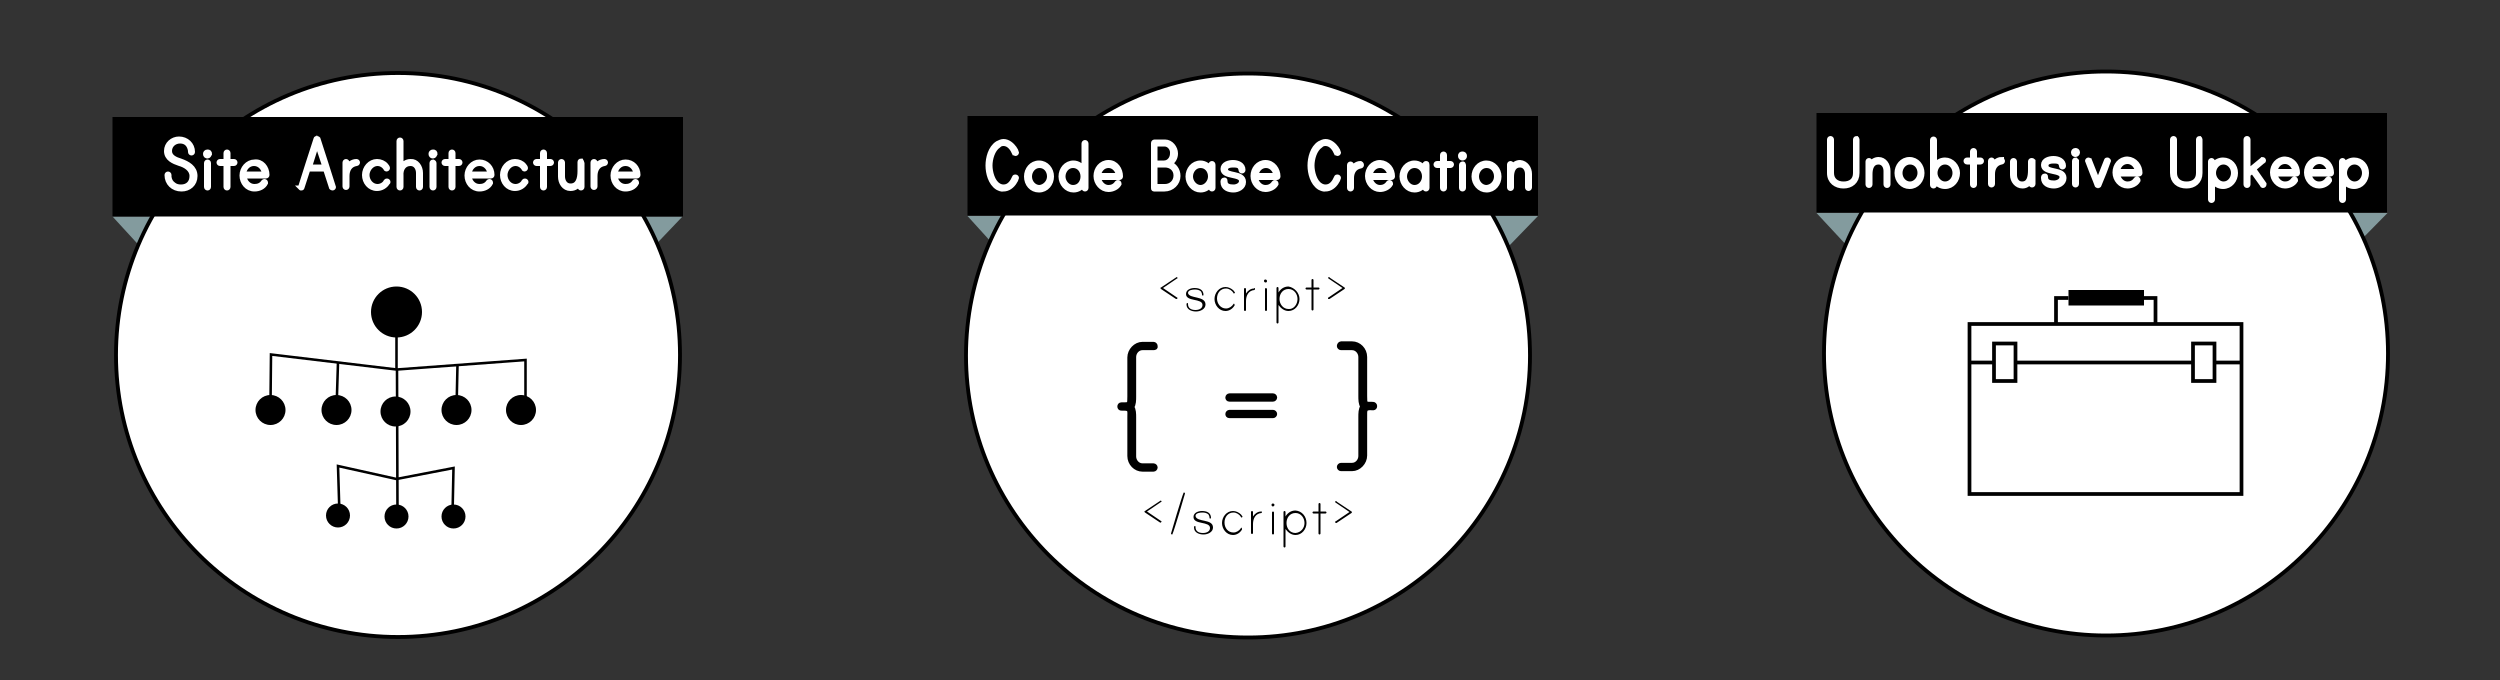 <svg xmlns="http://www.w3.org/2000/svg" viewBox="0 183 500 136" enable-background="new 0 183 500 136"><rect x="0" y="183" width="500" height="136" fill="#333333" stroke="none"/><path fill="#839B9E" d="M363.3 225.6l7.9 8.5 5.8-8.5zM193.5 226.2l7.8 8.6 5.8-8.6zM307.6 226.2l-6.2 6.4-7.4-6.4zM477.5 225.6l-6.2 6.3-7.4-6.3z"/><circle fill="#fff" stroke="#000" stroke-width=".773" stroke-miterlimit="10" cx="249.6" cy="254.1" r="56.4"/><path fill="#839B9E" d="M136.5 226.3l-6.1 6.4-7.5-6.4z"/><circle fill="#fff" stroke="#000" stroke-width=".773" stroke-miterlimit="10" cx="421.2" cy="253.7" r="56.4"/><path fill="#839B9E" d="M36.1 218.1l6 6.5 4.5-6.5zM135.9 218.1l-6.2 6.3-7.4-6.3zM22.5 226.3l7.8 8.5 5.8-8.5z"/><circle fill="#fff" stroke="#000" stroke-width=".773" stroke-miterlimit="10" cx="79.6" cy="254" r="56.4"/><path d="M22.5 206.4h114.1v19.9H22.5z"/><circle cx="79.3" cy="245.4" r="5.1"/><circle cx="54.1" cy="265" r="3"/><circle cx="67.3" cy="265" r="3"/><circle cx="91.3" cy="265" r="3"/><circle cx="104.2" cy="265" r="3"/><circle cx="67.6" cy="286.1" r="2.4"/><circle cx="79.3" cy="286.3" r="2.4"/><circle cx="90.7" cy="286.3" r="2.4"/><path stroke="#000" stroke-width=".511" stroke-miterlimit="10" fill="none" d="M79.3 248.5v8.4l-25.1-3-.1 10.1M91.5 255.9l-.2 9.1"/><path d="M235.2 242.8l-3-2c-.1-.1-.1-.1-.1-.2s0-.1.1-.1l3-2c.1 0 .1-.1.1-.1.1 0 .2.1.2.2s0 .1-.1.1l-2.8 1.9 2.8 1.9c.1 0 .1.1.1.1 0 .1-.1.2-.2.2h-.1zM241.1 243.9c0 .9-1 1.4-1.9 1.4-.9 0-1.9-.4-1.9-1.4 0-.1 0-.3.2-.3.1 0 .1.1.1.2 0 .9.7 1.2 1.5 1.2.7 0 1.4-.3 1.4-1 0-1.4-3.3-.6-3.3-2.2 0-.9 1-1.2 1.7-1.2.9 0 1.8.3 1.8 1.4 0 .1-.1.1-.2.1s-.1-.1-.1-.2c0-.2-.1-.4-.2-.6-.3-.3-.8-.4-1.2-.4-.5 0-1.4.1-1.4.7.2 1.2 3.5.5 3.5 2.3zM246.9 244.1c-.4.7-1.1 1.1-1.8 1.1-1.3 0-2.2-1.2-2.2-2.4s.9-2.4 2.2-2.4c.6 0 1.2.3 1.6.7.1.1.3.4.3.4s-.1.2-.2.2-.1 0-.1-.1c-.3-.5-.9-.9-1.5-.9-1.1 0-1.8.9-1.8 2 0 1 .7 2 1.8 2 .6 0 1.2-.4 1.5-.9l.1-.1c.1.2.2.3.1.4.1 0 0 0 0 0zM251 240.8c0 .1-.1.2-.1.2-1.2.1-1.7 1.1-1.7 2.2v1.8c0 .1-.1.2-.2.2s-.2-.1-.2-.2v-4.2c0-.1.1-.2.2-.2s.2.1.2.2v.9c.3-.5.9-1 1.6-1 .1-.2.2-.1.2.1zM253.1 239.5c-.1 0-.3-.1-.3-.3s.1-.3.3-.3c.1 0 .3.1.3.3 0 .2-.1.3-.3.3zm.3 1.3v4.2c0 .1-.1.2-.2.2s-.2-.1-.2-.2v-4.2c0-.1.1-.2.2-.2 0 0 .2.1.2.2zM259.9 242.8c0 1.2-.9 2.4-2.2 2.4-.8 0-1.5-.5-2-1.2v3.5c0 .1-.1.2-.2.2s-.2-.1-.2-.2v-6.9c0-.1.1-.2.2-.2s.2.1.2.2v.9c.4-.7 1.1-1.2 2-1.2 1.2.2 2.2 1.3 2.2 2.5zm-.4 0c0-1-.7-2-1.8-2s-1.8.9-1.8 2c0 1 .7 2 1.8 2 1 .1 1.8-.9 1.8-2zM263.7 240.5c.1 0 .2.1.2.2s-.1.2-.2.2h-1v4c0 .1-.1.2-.2.2s-.2-.1-.2-.2v-4h-1c-.1 0-.2-.1-.2-.2s.1-.2.2-.2h1V239c0-.1.1-.2.2-.2s.2.1.2.2v1.5h1zM265.6 242.6c0-.1 0-.1.1-.1l2.8-1.9-2.8-1.9-.1-.1s.1-.2.2-.2.1 0 .1.1l3 2 .1.1s0 .1-.1.2l-3 2h-.1c-.2 0-.2 0-.2-.2zM232 287.5l-3-2c-.1-.1-.1-.1-.1-.2s0-.1.1-.1l3-2c.1 0 .1-.1.1-.1.1 0 .2.1.2.2s0 .1-.1.1l-2.8 1.9 2.8 1.9c.1 0 .1.1.1.1 0 .1-.1.2-.2.2-.1.1-.1.1-.1 0zM234.2 289.7c0-.1 2.2-7.5 2.5-8.1 0-.1.1-.1.1-.1.1 0 .2.1.2.2s-2.2 7.5-2.5 8.1c0 .1-.1.1-.1.1-.1 0-.2-.1-.2-.2zM242.6 288.5c0 .9-1 1.4-1.9 1.4-.9 0-1.9-.4-1.9-1.4 0-.1 0-.3.2-.3.1 0 .1.1.1.2 0 .9.7 1.2 1.5 1.2.7 0 1.4-.3 1.4-1 0-1.4-3.3-.6-3.3-2.2 0-.9 1-1.2 1.7-1.2.9 0 1.8.3 1.8 1.4 0 .1-.1.1-.2.1s-.1-.1-.1-.2c0-.2-.1-.4-.2-.6-.3-.3-.8-.4-1.2-.4-.5 0-1.4.1-1.4.7.2 1.3 3.5.5 3.5 2.3zM248.4 288.9c-.4.7-1.1 1.1-1.8 1.1-1.3 0-2.2-1.2-2.2-2.4s.9-2.4 2.2-2.4c.6 0 1.2.3 1.6.7.1.1.3.4.3.4 0 .1-.1.2-.2.2s-.1 0-.1-.1c-.3-.5-.9-.9-1.5-.9-1.1 0-1.8.9-1.8 2s.7 2 1.8 2c.6 0 1.2-.4 1.5-.9l.1-.1c.1.2.1.2.1.4 0-.1 0-.1 0 0zM252.4 285.4c0 .1-.1.2-.1.2-1.2.1-1.7 1.1-1.7 2.2v1.8c0 .1-.1.2-.2.2s-.2-.1-.2-.2v-4.2c0-.1.1-.2.2-.2s.2.1.2.2v.9c.3-.5.9-1 1.6-1 .1 0 .2 0 .2.1zM254.6 284.3c-.1 0-.3-.1-.3-.3s.1-.3.3-.3c.1 0 .3.1.3.3 0 .1-.2.3-.3.3zm.2 1.2v4.2c0 .1-.1.2-.2.2s-.2-.1-.2-.2v-4.2c0-.1.1-.2.2-.2s.2.1.2.2zM261.3 287.6c0 1.2-.9 2.4-2.2 2.4-.8 0-1.5-.5-2-1.2v3.5c0 .1-.1.2-.2.2s-.2-.1-.2-.2v-6.9c0-.1.1-.2.2-.2s.2.1.2.2v.9c.4-.7 1.1-1.2 2-1.2 1.3.1 2.2 1.2 2.2 2.5zm-.4 0c0-1-.7-2-1.8-2s-1.8.9-1.8 2 .7 2 1.8 2c1.1-.1 1.8-1 1.8-2zM265.1 285.3c.1 0 .2.1.2.2s-.1.2-.2.2h-1v4c0 .1-.1.2-.2.2s-.2-.1-.2-.2v-4h-1c-.1 0-.2-.1-.2-.2s.1-.2.2-.2h1v-1.5c0-.1.1-.2.2-.2s.2.1.2.2v1.5h1zM267 287.4c0-.1 0-.1.1-.1l2.8-1.9-2.8-1.9-.1-.1s.1-.2.2-.2.1 0 .1.1l3 2 .1.1s0 .1-.1.2l-3 2h-.1c-.1 0-.2-.2-.2-.2z"/><circle cx="79.1" cy="265.3" r="3"/><path stroke="#000" stroke-width=".773" stroke-miterlimit="10" d="M78.8 300.7" fill="none"/><path stroke="#000" stroke-width=".511" stroke-miterlimit="10" d="M105.1 265v-10l-25.7 1.9.1 29.1M67.3 265l.3-9.5M67.9 286.1l-.3-9.9 11.7 2.6 11.4-2.2-.2 9.5" fill="none"/><g stroke="#000" stroke-width=".863" stroke-miterlimit="10"><path d="M230.7 252.6h-2.2c-1 0-1.7.9-1.7 1.8v7.9c0 .7 0 1.6-.4 2.1.4.5.4 1.4.4 2.1v7.8c0 .9.7 1.8 1.7 1.8h2.2c.2 0 .4.2.4.4s-.2.4-.4.4h-2.2c-1.4 0-2.6-1.2-2.6-2.7v-7.8c0-1.2.2-1.7-1.1-1.7-.4 0-.9.1-.9-.4 0-.2.1-.4.4-.4 1.6 0 1.6.1 1.6-1.6v-7.8c0-1.4 1.2-2.7 2.6-2.7h2.2c.2 0 .4.2.4.4.1.3-.1.4-.4.4zM245.5 262.5c0-.2.2-.4.4-.4h8.7c.2 0 .4.2.4.4s-.2.4-.4.4h-8.7c-.3 0-.4-.2-.4-.4zm0 3.3c0-.2.2-.4.4-.4h8.7c.2 0 .4.2.4.4s-.2.4-.4.4h-8.7c-.3 0-.4-.2-.4-.4zM268.2 251.7h2.2c1.4 0 2.6 1.2 2.6 2.7v7.8c0 1.7 0 1.6 1.6 1.6.2 0 .4.2.4.4 0 .6-.6.4-.9.4-1.2 0-1.1.5-1.1 1.7v7.8c0 1.4-1.2 2.7-2.6 2.7h-2.2c-.2 0-.4-.2-.4-.4s.2-.4.4-.4h2.2c1 0 1.7-.9 1.7-1.8v-7.8c0-.7 0-1.6.4-2.1-.4-.5-.4-1.4-.4-2.1v-7.8c0-.9-.7-1.8-1.7-1.8h-2.2c-.2 0-.4-.2-.4-.4s.2-.5.4-.5z"/></g><path stroke="#000" stroke-width=".746" stroke-miterlimit="10" fill="none" d="M393.9 255.5h54.4v26.3h-54.4zM393.9 247.8h54.4v7.7h-54.4z"/><path fill="#fff" stroke="#000" stroke-width=".746" stroke-miterlimit="10" d="M398.8 251.7h4.3v7.5h-4.3z"/><path d="M413.7 241h15.1v3.1h-15.1z"/><path stroke="#000" stroke-width=".746" stroke-miterlimit="10" fill="none" d="M411.2 248v-5.4h2.5M431.1 248v-5.4h-2.3"/><path fill="#fff" stroke="#000" stroke-width=".746" stroke-miterlimit="10" d="M438.6 251.7h4.3v7.5h-4.3z"/><g fill="#fff" stroke="#fff" stroke-miterlimit="10"><path d="M36.1 215.2c1.4.5 2.9 1.3 2.9 3 0 1.6-1.2 2.6-2.7 2.6-1.7 0-2.9-1.2-2.9-2.8 0-.1.1-.2.2-.2s.2.1.2.2v.4c.1.7.4 1.2 1 1.6.4.3.9.4 1.4.4 1.3 0 2.2-.8 2.2-2.2 0-1.4-1.4-2.2-2.5-2.5-1.2-.4-2.6-1-2.6-2.5 0-1.4 1.2-2.4 2.5-2.4 1.5 0 2.7 1.1 2.7 2.6 0 .1-.1.2-.2.2s-.2-.1-.2-.2c0-.2 0-.4-.1-.7-.3-1-1-1.5-2-1.5-1.1 0-2.1.8-2.1 2s1.2 1.7 2.2 2zM41.5 214.2c-.2 0-.4-.1-.4-.4 0-.2.1-.4.4-.4s.4.1.4.4c-.1.2-.2.4-.4.4zm.2 1.4v4.8c0 .1-.1.2-.2.2s-.2-.1-.2-.2v-4.8c0-.1.1-.2.2-.2s.2.1.2.2zM46.8 215.3c.1 0 .2.1.2.2s-.1.2-.2.2h-1.2v4.7c0 .1-.1.2-.2.2s-.2-.1-.2-.2v-4.7H44c-.1 0-.2-.1-.2-.2s.1-.2.2-.2h1.2v-1.7c0-.1.1-.2.2-.2s.2.1.2.2v1.7h1.2zM53.4 218c0 .1-.1.2-.2.2h-4.4c.1 1.1.9 2.1 2.1 2.1.8 0 1.4-.3 1.8-.9.1-.1.1-.1.2-.1s.2.1.2.2v.1c-.4.8-1.3 1.2-2.2 1.2-1.5 0-2.5-1.3-2.5-2.7 0-1.4 1.1-2.7 2.5-2.7 1.4-.2 2.5 1.1 2.5 2.6zm-.5-.2c-.1-1.1-.9-2.1-2.1-2.1s-2 1-2.1 2.1h4.2zM60.1 220.4c0-.1 2.9-8.9 3.1-9.6 0-.1.1-.1.2-.1s.2.1.2.1c.2.7 3.1 9.5 3.1 9.6 0 .1-.1.2-.2.2s-.2-.1-.2-.1l-1.2-3.7h-3.5l-1.2 3.7c0 .1-.1.1-.2.1.1.1-.1-.1-.1-.2zm1.8-4H65l-1.6-4.8-1.5 4.8zM71.5 215.5c0 .1-.1.2-.2.2-1.3.2-1.9 1.2-1.9 2.5v2.1c0 .1-.1.2-.2.2s-.2-.1-.2-.2v-4.8c0-.1.1-.2.2-.2s.2.1.2.2v1c.4-.7 1.1-1.2 1.9-1.2.1 0 .2.1.2.2zM77.5 219.5c-.4.7-1.2 1.2-2.1 1.2-1.5 0-2.5-1.3-2.5-2.7 0-1.4 1.1-2.7 2.5-2.7.7 0 1.4.3 1.8.8.1.1.3.4.3.5 0 .1-.1.2-.2.2s-.1 0-.1-.1c-.4-.6-1-1-1.7-1-1.2 0-2.1 1.2-2.1 2.3 0 1.2.9 2.3 2.1 2.3.7 0 1.4-.4 1.7-1 .1-.1.1-.1.2-.1s.2.1.2.2c0 0 0 .1-.1.1zM84.1 217.6v2.8c0 .1-.1.2-.2.2s-.2-.1-.2-.2v-2.8c0-.9-.5-1.9-1.6-1.9-1.4 0-2 1.2-1.9 2.4V220.4c0 .1-.1.2-.2.2s-.2-.1-.2-.2v-9.2c0-.1.1-.2.2-.2s.2.1.2.2v5.3c.4-.7 1.1-1.2 1.9-1.2 1.2-.1 2 1.1 2 2.3zM86.6 214.2c-.2 0-.4-.1-.4-.4 0-.2.1-.4.4-.4s.4.1.4.4c-.1.2-.2.4-.4.4zm.2 1.4v4.8c0 .1-.1.2-.2.2s-.2-.1-.2-.2v-4.8c0-.1.1-.2.2-.2 0 0 .2.1.2.2zM91.8 215.3c.1 0 .2.1.2.2s-.1.2-.2.2h-1.2v4.7c0 .1-.1.2-.2.2s-.2-.1-.2-.2v-4.7H89c-.1 0-.2-.1-.2-.2s.1-.2.2-.2h1.2v-1.7c0-.1.1-.2.2-.2s.2.1.2.2v1.7h1.2zM98.4 218c0 .1-.1.2-.2.2h-4.4c.1 1.1.9 2.1 2.1 2.1.8 0 1.4-.3 1.8-.9.1-.1.1-.1.2-.1s.2.1.2.2v.1c-.4.8-1.3 1.2-2.2 1.2-1.5 0-2.5-1.3-2.5-2.7 0-1.4 1.1-2.7 2.5-2.7s2.5 1.1 2.5 2.6zm-.4-.2c-.1-1.1-.9-2.1-2.1-2.1s-2 1-2.1 2.1H98zM105.1 219.5c-.4.7-1.2 1.2-2.1 1.2-1.5 0-2.5-1.3-2.5-2.7 0-1.4 1.1-2.7 2.5-2.7.7 0 1.4.3 1.8.8.1.1.3.4.3.5 0 .1-.1.2-.2.2s-.1 0-.1-.1c-.4-.6-1-1-1.7-1-1.2 0-2.1 1.2-2.1 2.3 0 1.2.9 2.3 2.1 2.3.7 0 1.4-.4 1.7-1 .1-.1.1-.1.2-.1s.2.1.2.2c0 0 0 .1-.1.1zM110.1 215.3c.1 0 .2.1.2.2s-.1.2-.2.2h-1.2v4.7c0 .1-.1.2-.2.2s-.2-.1-.2-.2v-4.7h-1.2c-.1 0-.2-.1-.2-.2s.1-.2.2-.2h1.2v-1.7c0-.1.1-.2.2-.2s.2.1.2.2v1.7h1.2zM116.4 215.6v4.8c0 .1-.1.2-.2.2s-.2-.1-.2-.2v-.9c-.4.7-1 1.2-1.9 1.2-1.3 0-2-1.2-2-2.4v-2.8c0-.1.1-.2.2-.2s.2.1.2.2v2.8c0 .9.5 1.9 1.6 1.9 1.5 0 1.9-1.4 1.9-3v-1.8c0-.1.1-.2.2-.2.1.2.2.3.2.4zM121.1 215.5c0 .1-.1.2-.2.2-1.3.2-1.9 1.2-1.9 2.5v2.1c0 .1-.1.2-.2.2s-.2-.1-.2-.2v-4.8c0-.1.1-.2.2-.2s.2.1.2.2v1c.4-.7 1.1-1.2 1.9-1.2.1 0 .2.1.2.2zM127.6 218c0 .1-.1.2-.2.2H123c.1 1.1.9 2.1 2.1 2.1.8 0 1.4-.3 1.8-.9.1-.1.1-.1.2-.1s.2.1.2.2v.1c-.4.8-1.3 1.2-2.2 1.2-1.5 0-2.5-1.3-2.5-2.7 0-1.4 1.1-2.7 2.5-2.7s2.5 1.1 2.5 2.6zm-.4-.2c-.1-1.1-.9-2.1-2.1-2.1-1.2 0-2 1-2.1 2.1h4.2z"/></g><path d="M193.5 206.2h114.1v19.9H193.5z"/><g fill="#fff" stroke="#fff" stroke-miterlimit="10"><path d="M199.5 220.5c-1.4-.9-1.9-2.9-1.9-4.4s.5-3.5 1.9-4.4c.4-.2.8-.4 1.2-.4.9 0 1.7.7 2.2 1.4.1.1.4.7.4.8s-.1.2-.2.2-.1-.1-.2-.1c-.4-.9-1.1-1.9-2.2-1.9-.4 0-.7.1-1 .4-1.2.8-1.7 2.7-1.7 4s.5 3.3 1.7 4c.3.2.7.3 1 .3 1.2 0 1.8-1 2.2-1.9 0-.1.1-.1.2-.1s.2.1.2.2-.3.7-.4.8c-.5.8-1.3 1.4-2.2 1.4-.4.1-.8-.1-1.2-.3zM210.3 218.3c0 1.4-1 2.7-2.5 2.7s-2.5-1.2-2.5-2.7c0-1.4 1-2.7 2.5-2.7s2.5 1.3 2.5 2.7zm-.4 0c0-1.2-.8-2.2-2-2.2s-2 1.1-2 2.2c0 1.2.9 2.2 2 2.2 1.1-.1 2-1.1 2-2.2zM217.2 211.7v8.9c0 .1-.1.2-.2.2s-.2-.1-.2-.2v-.9c-.4.8-1.2 1.3-2.1 1.3-1.4 0-2.5-1.3-2.5-2.7s1-2.7 2.5-2.7c.9 0 1.7.6 2.1 1.3v-5.2c0-.1.1-.2.2-.2s.2.1.2.2zm-.6 6.6c0-1.2-.8-2.2-2-2.2s-2 1.1-2 2.2.9 2.2 2 2.2c1.3 0 2-1.1 2-2.2zM224.1 218.3c0 .1-.1.2-.2.2h-4.2c.1 1 .9 2 2 2 .7 0 1.3-.3 1.7-.9.1-.1.1-.1.2-.1s.2.1.2.2v.1c-.4.7-1.3 1.1-2.1 1.1-1.4 0-2.5-1.3-2.5-2.7s1-2.7 2.5-2.7 2.4 1.4 2.4 2.8zm-.4-.2c-.1-1-.9-2-2-2s-1.9.9-2 2h4zM230.7 220.6v-9c0-.1.1-.2.2-.2h2.1c1.2 0 2.1 1.2 2.1 2.3 0 .8-.4 1.6-1.2 2 1 .4 1.7 1.3 1.7 2.5 0 1.4-1.2 2.6-2.7 2.6h-2.1c-.1 0-.1-.1-.1-.2zm2.2-8.8H231v3.8h1.8c1 0 1.7-.9 1.7-1.9.1-.9-.6-1.9-1.6-1.9zm.1 4.2h-2v4.3h2c1.2 0 2.2-.9 2.2-2.2s-1-2.1-2.2-2.1zM242.6 216v4.6c0 .1-.1.2-.2.2s-.2-.1-.2-.2v-.9c-.4.8-1.2 1.3-2.1 1.3-1.4 0-2.5-1.3-2.5-2.7s1-2.7 2.5-2.7c.9 0 1.7.6 2.1 1.3v-1c0-.1.1-.2.2-.2s.2.1.2.3zm-.5 2.3c0-1.2-.8-2.2-2-2.2s-2 1.1-2 2.2.9 2.2 2 2.2 2-1.1 2-2.2zM248.7 219.4c0 1.1-1.2 1.6-2 1.6-1 0-2.1-.4-2.1-1.6 0-.2 0-.4.3-.4.1 0 .1.1.1.2 0 1 .8 1.2 1.7 1.2.7 0 1.6-.4 1.6-1.2 0-1.5-3.7-.7-3.7-2.4 0-1 1.2-1.3 2-1.3.9 0 2 .4 2 1.5 0 .1-.1.2-.2.2s-.2-.1-.2-.2c0-.2-.1-.4-.2-.6-.3-.4-.9-.4-1.4-.4-.5 0-1.5.1-1.5.9 0 1.4 3.6.5 3.6 2.5zM255.6 218.3c0 .1-.1.2-.2.2h-4.3c.1 1 .9 2 2 2 .7 0 1.3-.3 1.7-.9.1-.1.1-.1.2-.1s.2.1.2.2v.1c-.4.7-1.3 1.1-2.1 1.1-1.4 0-2.5-1.3-2.5-2.7s1-2.7 2.5-2.7 2.5 1.4 2.5 2.8zm-.4-.2c-.1-1-.9-2-2-2s-1.9.9-2 2h4zM263.9 220.5c-1.4-.9-1.9-2.9-1.9-4.4s.5-3.5 1.9-4.4c.4-.2.8-.4 1.2-.4.9 0 1.7.7 2.2 1.4.1.1.4.7.4.8s-.1.2-.2.2-.1-.1-.2-.1c-.4-.9-1.1-1.9-2.2-1.9-.4 0-.7.1-1 .4-1.2.8-1.7 2.7-1.7 4s.5 3.3 1.7 4c.3.2.7.3 1 .3 1.2 0 1.8-1 2.2-1.9 0-.1.1-.1.2-.1s.2.1.2.2-.3.7-.4.8c-.5.8-1.3 1.4-2.2 1.4-.3.1-.8-.1-1.2-.3zM272.3 216c0 .1-.1.2-.2.2-1.2.2-1.8 1.2-1.8 2.4v2c0 .1-.1.2-.2.2s-.2-.1-.2-.2V216c0-.1.1-.2.2-.2s.2.1.2.2v.9c.4-.6 1-1.2 1.8-1.2 0 0 .2.1.2.3zM278.5 218.3c0 .1-.1.2-.2.2H274c.1 1 .9 2 2 2 .7 0 1.3-.3 1.7-.9.1-.1.1-.1.2-.1s.2.1.2.2v.1c-.4.7-1.3 1.1-2.1 1.1-1.4 0-2.5-1.3-2.5-2.7s1-2.7 2.5-2.7c1.6.1 2.5 1.4 2.5 2.8zm-.5-.2c-.1-1-.9-2-2-2s-1.9.9-2 2h4zM285.4 216v4.6c0 .1-.1.2-.2.2s-.2-.1-.2-.2v-.9c-.4.8-1.2 1.3-2.1 1.3-1.4 0-2.5-1.3-2.5-2.7s1-2.7 2.5-2.7c.9 0 1.7.6 2.1 1.3v-1c0-.1.1-.2.2-.2.2 0 .2.1.2.3zm-.5 2.3c0-1.2-.8-2.2-2-2.2s-2 1.1-2 2.2.9 2.2 2 2.2c1.2 0 2-1.1 2-2.2zM290.1 215.7c.1 0 .2.1.2.2s-.1.2-.2.2h-1.2v4.5c0 .1-.1.2-.2.2s-.2-.1-.2-.2v-4.5h-1.1c-.1 0-.2-.1-.2-.2s.1-.2.2-.2h1.1V214c0-.1.1-.2.2-.2s.2.1.2.2v1.7h1.2zM292.5 214.6c-.2 0-.4-.1-.4-.4s.1-.4.4-.4c.2 0 .4.1.4.4s-.2.4-.4.4zm.2 1.4v4.6c0 .1-.1.2-.2.2s-.2-.1-.2-.2V216c0-.1.1-.2.2-.2.1-.1.2.1.2.2zM299.8 218.3c0 1.4-1 2.7-2.5 2.7-1.4 0-2.5-1.3-2.5-2.7s1-2.7 2.5-2.7c1.4 0 2.5 1.3 2.5 2.7zm-.5 0c0-1.2-.8-2.2-2-2.2s-2 1.1-2 2.2c0 1.2.9 2.2 2 2.2 1.2-.1 2-1.1 2-2.2zM305.9 217.8v2.7c0 .1-.1.2-.2.2s-.2-.1-.2-.2v-2.7c0-.9-.5-1.8-1.5-1.8-1.3 0-1.7 1.2-1.7 2.4v2.1c0 .1-.1.2-.2.2s-.2-.1-.2-.2v-4.6c0-.1.1-.2.2-.2s.2.1.2.2v.7c.4-.7 1-1.1 1.7-1.1 1.2.1 1.9 1.2 1.9 2.3z"/></g><path d="M363.3 205.6h114.1v19.9H363.3z"/><g fill="#fff" stroke="#fff" stroke-miterlimit="10"><path d="M371.4 210.9v6.7c0 1.7-1.2 2.6-2.7 2.6s-2.8-.9-2.8-2.6v-6.7c0-.1.1-.2.2-.2s.2.1.2.2v6.7c0 1.4 1 2.2 2.4 2.2s2.4-.7 2.4-2.2v-6.7c0-.1.1-.2.2-.2 0 0 .1.1.1.2zM377.6 217.2v2.7c0 .1-.1.2-.2.2s-.2-.1-.2-.2v-2.7c0-.9-.5-1.8-1.5-1.8-1.3 0-1.7 1.2-1.7 2.4v2.1c0 .1-.1.2-.2.2s-.2-.1-.2-.2v-4.6c0-.1.1-.2.2-.2s.2.1.2.2v.7c.4-.7 1-1.1 1.7-1.1 1.2 0 1.9 1.1 1.9 2.3zM384.4 217.6c0 1.4-1 2.7-2.5 2.7-1.4 0-2.5-1.2-2.5-2.7 0-1.4 1-2.7 2.5-2.7s2.5 1.3 2.5 2.7zm-.4 0c0-1.2-.8-2.2-2-2.2s-2 1.1-2 2.2c0 1.2.9 2.2 2 2.2s2-1.1 2-2.2zM391.5 217.6c0 1.4-1 2.7-2.5 2.7-.9 0-1.7-.5-2.1-1.3v1c0 .1-.1.2-.2.2s-.2-.1-.2-.2v-9c0-.1.1-.2.2-.2s.2.1.2.2v5.3c.4-.8 1.2-1.3 2.1-1.3 1.4 0 2.5 1.3 2.5 2.6zm-.5 0c0-1.2-.9-2.2-2-2.2-1.2 0-2 1.1-2 2.2s.9 2.2 2 2.2c1.2 0 2-1.1 2-2.2zM396.1 215c.1 0 .2.1.2.2s-.1.2-.2.2h-1.2v4.5c0 .1-.1.2-.2.2s-.2-.1-.2-.2v-4.5h-1.1c-.1 0-.2-.1-.2-.2s.1-.2.2-.2h1.1v-1.7c0-.1.1-.2.2-.2s.2.1.2.2v1.7h1.2zM400.5 215.2c0 .1-.1.2-.2.2-1.2.2-1.8 1.2-1.8 2.4v2c0 .1-.1.2-.2.2s-.2-.1-.2-.2v-4.6c0-.1.1-.2.2-.2s.2.1.2.2v.9c.4-.6 1-1.2 1.8-1.2 0 .1.2.2.2.3zM406.6 215.2v4.6c0 .1-.1.2-.2.2s-.2-.1-.2-.2v-.8c-.4.7-.9 1.2-1.7 1.2-1.2 0-2-1.1-2-2.2v-2.7c0-.1.1-.2.2-.2s.2.1.2.2v2.7c0 .9.5 1.8 1.5 1.8 1.4 0 1.7-1.3 1.7-2.8v-1.7c0-.1.1-.2.2-.2.2 0 .3.1.3.1zM412.8 218.6c0 1.1-1.2 1.6-2 1.6-1 0-2.1-.4-2.1-1.6 0-.2 0-.4.3-.4.1 0 .1.1.1.2 0 1 .8 1.2 1.7 1.2.7 0 1.6-.4 1.6-1.2 0-1.5-3.7-.7-3.7-2.4 0-1 1.2-1.3 2-1.3.9 0 2 .4 2 1.5 0 .1-.1.2-.2.2s-.2-.1-.2-.2c0-.2-.1-.4-.2-.6-.3-.4-.9-.4-1.4-.4-.5 0-1.5.1-1.5.9-.1 1.5 3.6.6 3.6 2.5zM415.1 213.9c-.2 0-.4-.1-.4-.4 0-.2.1-.4.4-.4.2 0 .4.1.4.4 0 .2-.2.4-.4.4zm.2 1.3v4.6c0 .1-.1.2-.2.2s-.2-.1-.2-.2v-4.6c0-.1.1-.2.2-.2l.2.2zM421.7 215.2c0 .1-1.7 4.4-1.9 4.8 0 .1-.1.1-.2.1s-.2 0-.2-.1c-.1-.4-1.9-4.7-1.9-4.8 0-.1.1-.2.2-.2s.1.1.2.1l1.7 4.3 1.7-4.3c0-.1.1-.1.2-.1 0 0 .2.1.2.2zM428 217.6c0 .1-.1.2-.2.2h-4.3c.1 1 .9 2 2 2 .7 0 1.3-.3 1.7-.9.1-.1.1-.1.2-.1s.2.1.2.2v.1c-.4.7-1.3 1.1-2.1 1.1-1.4 0-2.5-1.3-2.5-2.7s1-2.7 2.5-2.7c1.5.1 2.5 1.4 2.5 2.8zm-.5-.3c-.1-1-.9-2-2-2s-1.9.9-2 2h4zM440 210.9v6.7c0 1.7-1.2 2.6-2.7 2.6-1.6 0-2.8-.9-2.8-2.6v-6.7c0-.1.1-.2.2-.2s.2.1.2.2v6.7c0 1.4 1 2.2 2.4 2.2s2.4-.7 2.4-2.2v-6.7c0-.1.1-.2.2-.2 0 0 .1.1.1.2zM447.1 217.6c0 1.4-1 2.7-2.5 2.7-.9 0-1.7-.5-2.1-1.3v3.9c0 .1-.1.2-.2.2s-.2-.1-.2-.2v-7.6c0-.1.1-.2.2-.2s.2.1.2.2v1c.4-.8 1.2-1.3 2.1-1.3 1.5 0 2.5 1.2 2.5 2.6zm-.4 0c0-1.2-.9-2.2-2-2.2-1.2 0-2 1.1-2 2.2s.9 2.2 2 2.2c1.2 0 2-1.1 2-2.2zM452.8 219.8v.1c0 .1-.1.2-.2.2s-.1 0-.1-.1l-2-2.8-.9.7v2c0 .1-.1.2-.2.2s-.2-.1-.2-.2v-9c0-.1.1-.2.2-.2s.2.1.2.2v6.4l2.8-2.3.1-.1c.1 0 .2.1.2.2s0 .1-.1.1l-1.9 1.6 2.1 3zM459.5 217.6c0 .1-.1.2-.2.2H455c.1 1 .9 2 2 2 .7 0 1.3-.3 1.7-.9.1-.1.1-.1.2-.1s.2.1.2.2v.1c-.4.7-1.3 1.1-2.1 1.1-1.4 0-2.5-1.3-2.5-2.7s1-2.7 2.5-2.7c1.6.1 2.5 1.4 2.5 2.8zm-.5-.3c-.1-1-.9-2-2-2s-1.9.9-2 2h4zM466.3 217.6c0 .1-.1.2-.2.2h-4.3c.1 1 .9 2 2 2 .7 0 1.3-.3 1.7-.9.1-.1.1-.1.2-.1s.2.1.2.2v.1c-.4.7-1.3 1.1-2.1 1.1-1.4 0-2.5-1.3-2.5-2.7s1-2.7 2.5-2.7c1.6.1 2.5 1.4 2.5 2.8zm-.4-.3c-.1-1-.9-2-2-2s-1.9.9-2 2h4zM473.3 217.6c0 1.4-1 2.7-2.5 2.7-.9 0-1.7-.5-2.1-1.3v3.9c0 .1-.1.2-.2.2s-.2-.1-.2-.2v-7.6c0-.1.1-.2.2-.2s.2.1.2.2v1c.4-.8 1.2-1.3 2.1-1.3 1.5 0 2.5 1.2 2.5 2.6zm-.4 0c0-1.2-.9-2.2-2-2.2-1.2 0-2 1.1-2 2.2s.9 2.2 2 2.2c1.2 0 2-1.1 2-2.2z"/></g></svg>